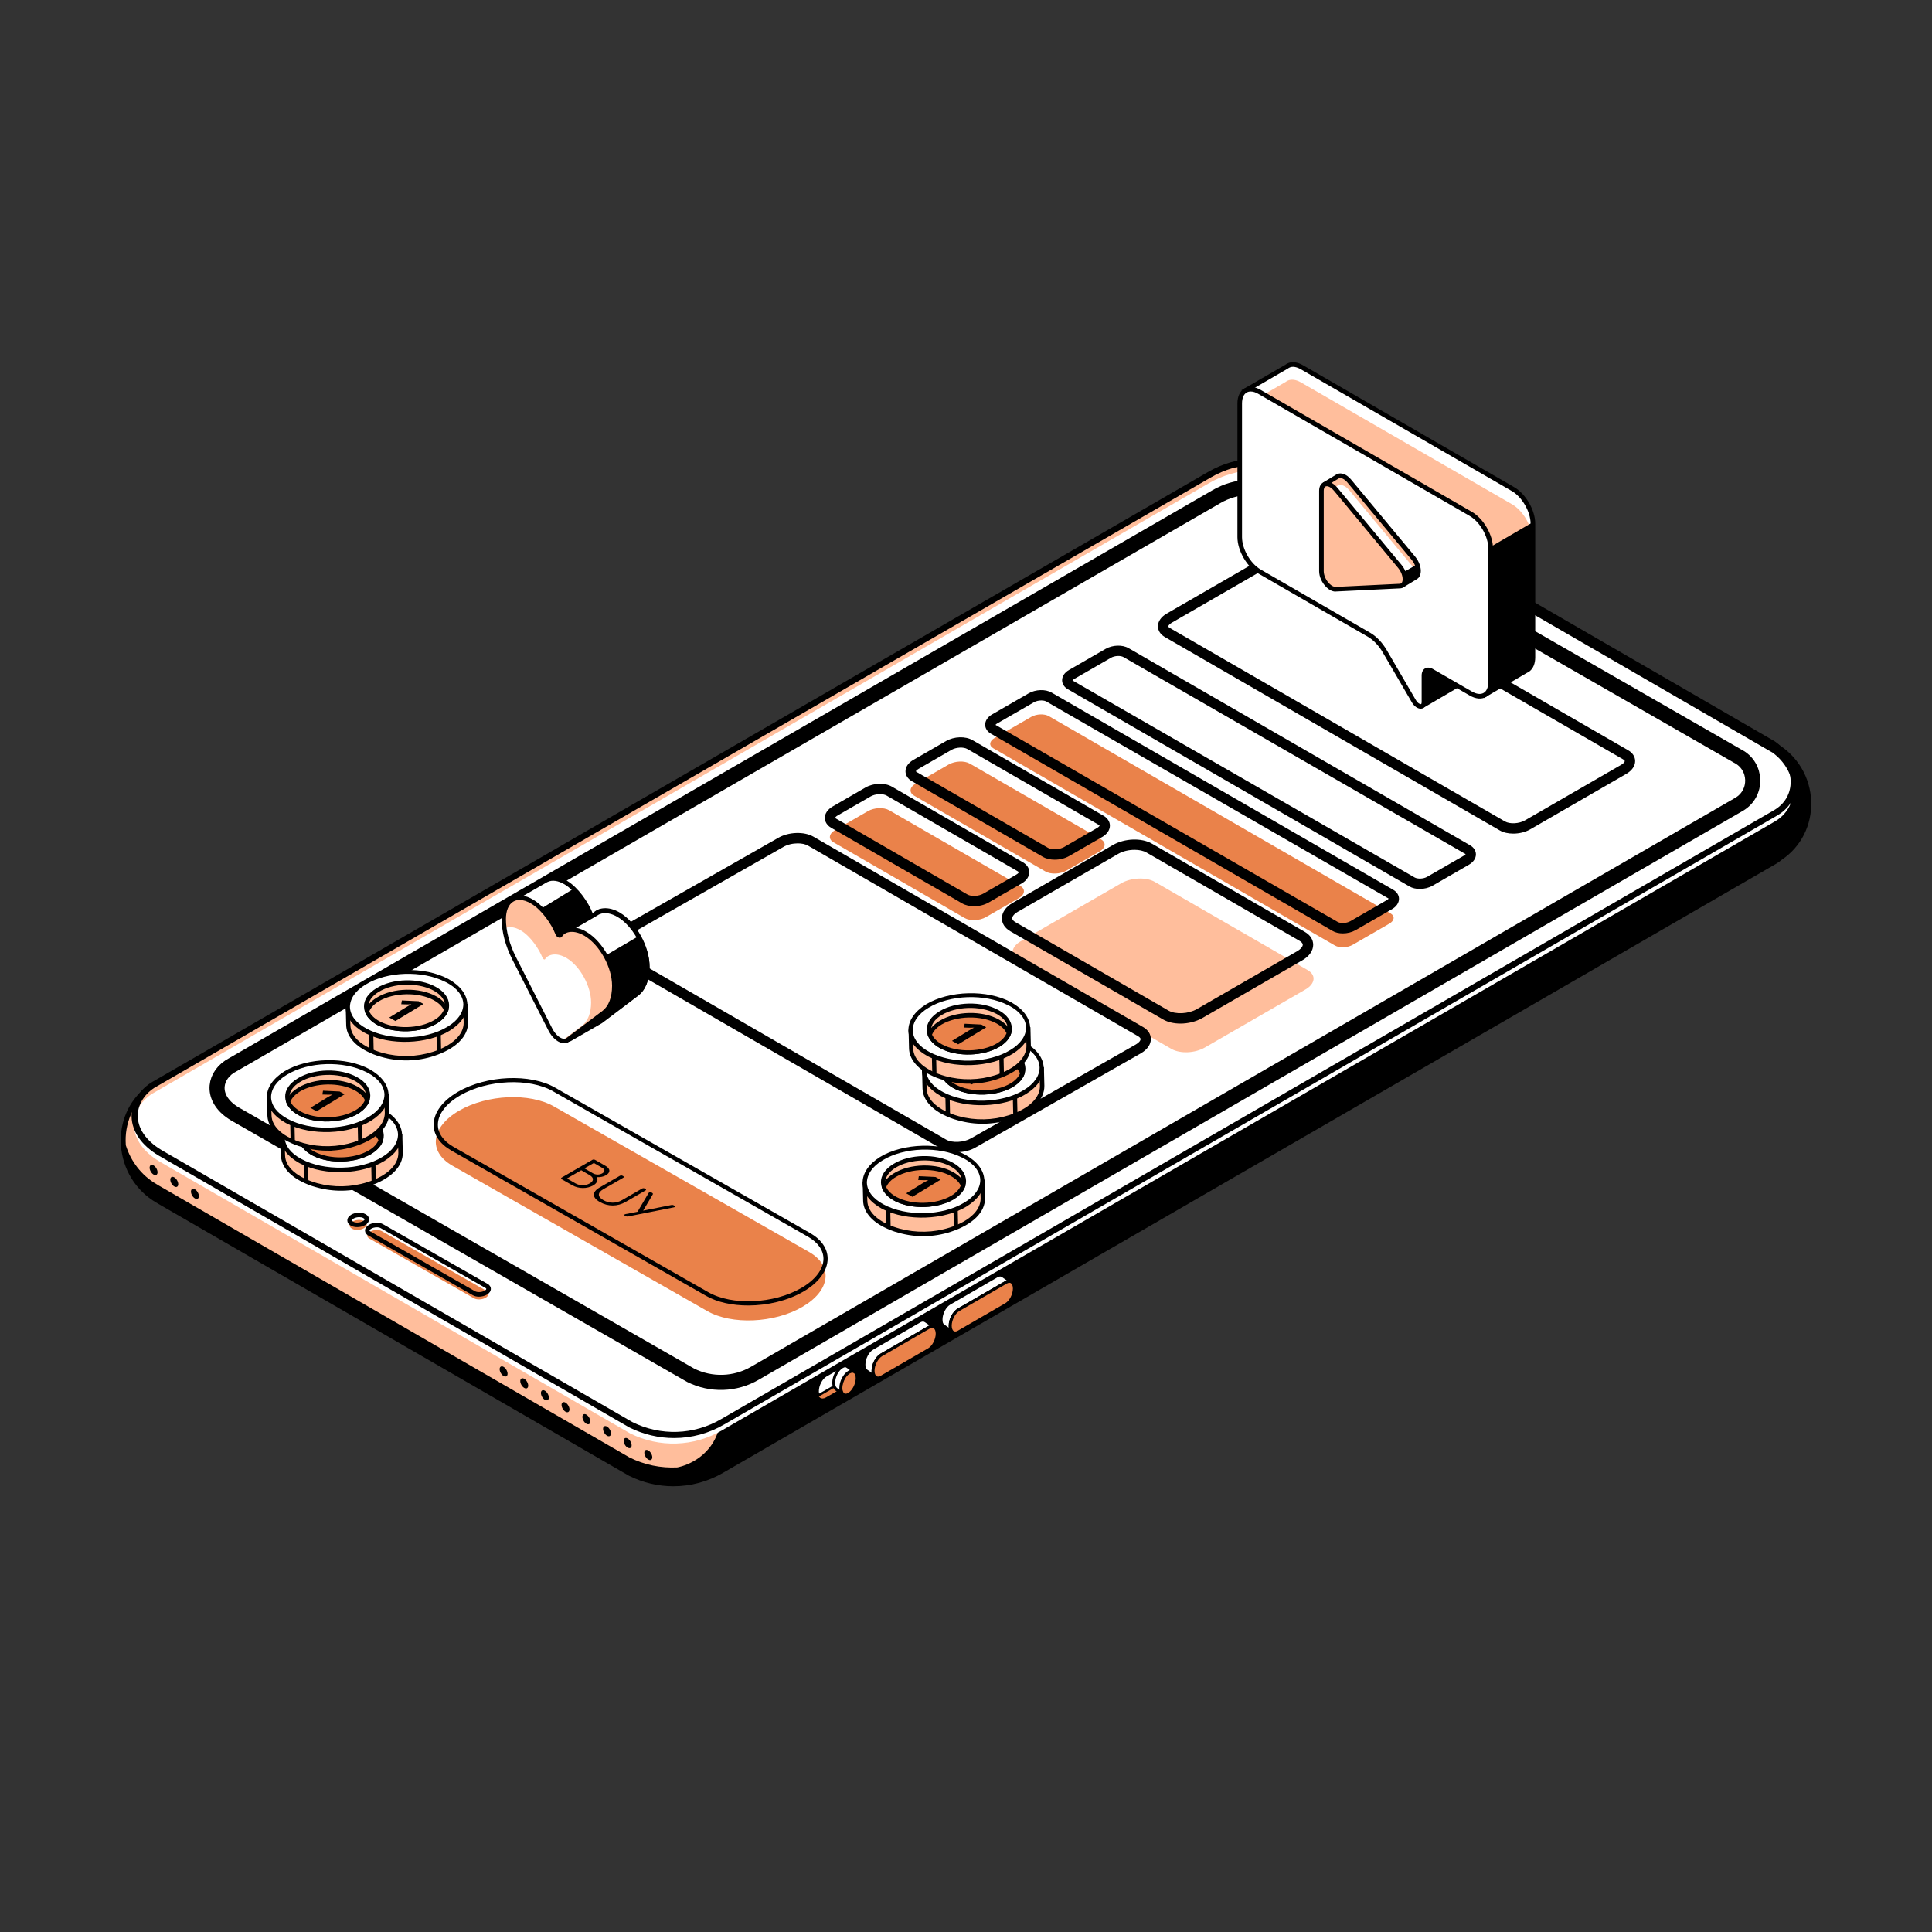 <svg width="128" height="128" viewBox="0 0 128 128" fill="none" xmlns="http://www.w3.org/2000/svg">
<rect x="0" y="0" width="128" height="128" fill="#333333" stroke="none"/>
<g clip-path="url(#clip0)">
<path d="M117.611 49.391L117.588 49.376C117.554 49.35 117.524 49.324 117.491 49.297L86.311 31.254C84.346 30.274 82.021 30.345 80.124 31.453L10.1 71.908C9.976 71.991 9.867 72.081 9.762 72.175C7.373 74.035 7.711 77.96 10.438 79.542L10.487 79.568C10.517 79.587 10.543 79.606 10.573 79.624L41.749 97.63C43.68 98.592 45.972 98.516 47.835 97.431L117.592 57.088C117.724 57.01 117.844 56.923 117.953 56.833C120.601 55.06 120.428 51.018 117.611 49.391Z" fill="#FFBE9C"/>
<path d="M117.693 49.248L117.63 49.361L117.69 49.248L117.652 49.218C117.63 49.199 117.611 49.184 117.573 49.158L86.386 31.111C84.365 30.101 81.994 30.176 80.045 31.314L10.01 71.773C9.893 71.852 9.777 71.942 9.664 72.043C8.526 72.926 7.91 74.358 8.011 75.871C8.12 77.468 8.999 78.892 10.363 79.681L10.434 79.722C10.453 79.733 10.472 79.748 10.494 79.76L41.678 97.776C42.61 98.238 43.613 98.471 44.616 98.468C45.758 98.468 46.896 98.167 47.918 97.57L117.675 57.227C117.802 57.152 117.923 57.066 118.043 56.964C119.316 56.112 120.049 54.669 119.996 53.103C119.944 51.495 119.083 50.052 117.693 49.248ZM47.317 89.162C47.317 89.162 48.248 93.111 47.516 95.011C46.791 96.897 44.894 97.217 44.864 97.22C43.786 97.273 42.693 97.055 41.697 96.555L10.521 78.546C10.491 78.527 10.464 78.509 10.434 78.49L10.386 78.464C9.349 77.862 8.665 76.92 8.338 75.883C8.338 75.871 8.334 75.86 8.334 75.849C8.237 74.444 8.808 73.118 9.871 72.295C9.984 72.194 10.085 72.115 10.183 72.051L80.202 31.592C80.597 31.363 81.014 31.19 81.434 31.051C82.227 30.841 84.552 30.45 86.9 32.193C87.122 32.355 87.314 32.501 87.494 32.633C87.475 32.685 87.445 32.742 87.389 32.791L47.317 89.162Z" fill="black"/>
<path d="M55.769 91.984L54.717 92.588C54.413 92.765 54.165 92.577 54.165 92.171C54.165 91.766 54.409 91.296 54.714 91.12L55.766 90.515C56.07 90.338 56.318 90.526 56.318 90.932C56.318 91.338 56.074 91.811 55.769 91.984Z" fill="#EA824A"/>
<path d="M54.717 91.127C54.413 91.304 54.169 91.773 54.169 92.179C54.169 92.277 54.195 92.356 54.221 92.427C54.267 92.416 54.304 92.404 54.353 92.374L55.405 91.769C55.709 91.593 55.953 91.123 55.953 90.718C55.953 90.62 55.938 90.537 55.912 90.47C55.867 90.481 55.818 90.496 55.769 90.522L54.717 91.127Z" fill="white"/>
<path d="M54.165 92.521L54.139 92.453C54.113 92.378 54.083 92.288 54.083 92.179C54.083 91.74 54.342 91.247 54.672 91.056L55.724 90.451C55.777 90.421 55.829 90.402 55.889 90.387L55.957 90.372L55.983 90.44C56.013 90.522 56.029 90.616 56.029 90.718C56.029 91.157 55.769 91.649 55.439 91.841L54.387 92.446C54.334 92.476 54.289 92.495 54.233 92.506L54.165 92.521ZM54.759 91.198C54.477 91.36 54.248 91.803 54.252 92.183C54.252 92.235 54.259 92.284 54.274 92.329C54.285 92.326 54.297 92.318 54.312 92.311L55.364 91.706C55.645 91.544 55.871 91.101 55.871 90.725C55.871 90.673 55.867 90.624 55.856 90.579C55.841 90.586 55.826 90.594 55.811 90.601L54.759 91.198Z" fill="black"/>
<path d="M56.243 92.367C55.938 92.543 55.69 92.356 55.69 91.95C55.69 91.544 55.935 91.075 56.239 90.898C56.543 90.721 56.791 90.909 56.791 91.315C56.791 91.721 56.547 92.19 56.243 92.367Z" fill="#EA824A"/>
<path d="M56.025 92.532C55.957 92.532 55.893 92.517 55.833 92.483C55.683 92.397 55.593 92.201 55.593 91.954C55.593 91.51 55.856 91.011 56.19 90.815C56.352 90.721 56.517 90.71 56.648 90.785C56.798 90.872 56.889 91.067 56.889 91.315C56.889 91.758 56.626 92.258 56.291 92.453C56.197 92.506 56.107 92.532 56.025 92.532ZM56.457 90.932C56.397 90.932 56.333 90.958 56.288 90.984C56.017 91.142 55.788 91.585 55.788 91.954C55.788 92.13 55.841 92.262 55.931 92.314C56.017 92.363 56.122 92.326 56.194 92.284C56.464 92.126 56.693 91.683 56.693 91.315C56.693 91.142 56.641 91.007 56.551 90.954C56.52 90.936 56.49 90.932 56.457 90.932Z" fill="black"/>
<path d="M55.705 91.957C55.705 91.552 55.95 91.082 56.254 90.906C56.382 90.83 56.502 90.827 56.596 90.872L56.216 90.594C56.205 90.582 56.186 90.571 56.171 90.564L56.137 90.541L56.111 90.522C56.013 90.466 55.919 90.485 55.781 90.564C55.476 90.74 55.232 91.21 55.232 91.615C55.232 91.811 55.292 91.957 55.386 92.032L55.367 92.017L55.39 92.036C55.394 92.04 55.42 92.059 55.424 92.062L55.852 92.371C55.762 92.292 55.705 92.149 55.705 91.957Z" fill="white"/>
<path d="M55.796 92.449L55.367 92.141C55.367 92.141 55.334 92.115 55.33 92.111L55.319 92.1C55.202 91.999 55.138 91.83 55.138 91.615C55.138 91.172 55.401 90.672 55.736 90.477C55.852 90.41 56.002 90.346 56.164 90.436L56.228 90.477C56.246 90.489 56.269 90.504 56.284 90.519L56.72 90.838L56.652 91.003L56.558 90.958C56.468 90.917 56.374 90.954 56.306 90.992C56.036 91.15 55.807 91.593 55.807 91.961C55.807 92.115 55.848 92.235 55.92 92.299L55.796 92.449ZM55.446 91.957L55.476 91.976L55.615 92.078C55.611 92.04 55.608 91.999 55.608 91.957C55.608 91.514 55.871 91.014 56.205 90.819C56.239 90.8 56.269 90.785 56.303 90.774L56.156 90.665C56.141 90.654 56.13 90.646 56.122 90.642L56.059 90.601C56.021 90.579 55.968 90.564 55.829 90.642C55.559 90.8 55.33 91.243 55.33 91.612C55.33 91.758 55.367 91.878 55.435 91.942L55.446 91.957Z" fill="black"/>
<path d="M57.843 90.819C57.843 90.413 58.087 89.944 58.391 89.767L61.539 87.945C61.686 87.859 61.817 87.863 61.915 87.93L61.393 87.57L61.344 87.536C61.231 87.449 61.096 87.431 60.935 87.528L57.786 89.35C57.482 89.527 57.238 89.996 57.238 90.402C57.238 90.597 57.268 90.721 57.366 90.796L57.392 90.819L57.396 90.823C57.4 90.827 57.407 90.83 57.411 90.834L58.004 91.247C57.903 91.168 57.843 91.022 57.843 90.819Z" fill="white"/>
<path d="M57.948 91.326L57.302 90.872C57.159 90.755 57.14 90.579 57.14 90.402C57.14 89.959 57.403 89.459 57.738 89.264L60.886 87.442C61.122 87.307 61.299 87.374 61.404 87.457L61.971 87.848L61.862 88.009C61.772 87.949 61.663 87.987 61.588 88.028L58.44 89.85C58.17 90.008 57.941 90.451 57.941 90.819C57.941 90.981 57.986 91.108 58.065 91.168L57.948 91.326ZM61.145 87.558C61.1 87.558 61.047 87.573 60.983 87.607L57.835 89.429C57.565 89.587 57.336 90.03 57.336 90.398C57.336 90.575 57.362 90.665 57.426 90.718L57.452 90.74L57.753 90.951C57.745 90.909 57.745 90.864 57.745 90.819C57.745 90.376 58.008 89.876 58.343 89.681L61.491 87.859C61.521 87.84 61.551 87.825 61.584 87.814L61.291 87.611C61.254 87.588 61.209 87.558 61.145 87.558Z" fill="black"/>
<path d="M61.539 89.414L58.391 91.236C58.087 91.413 57.839 91.225 57.839 90.819C57.839 90.413 58.083 89.944 58.388 89.767L61.536 87.945C61.84 87.769 62.088 87.957 62.088 88.362C62.092 88.764 61.844 89.238 61.539 89.414Z" fill="#EA824A"/>
<path d="M58.173 91.398C58.106 91.398 58.042 91.383 57.982 91.349C57.832 91.262 57.742 91.067 57.742 90.819C57.742 90.376 58.004 89.876 58.339 89.681L61.487 87.859C61.652 87.765 61.814 87.754 61.945 87.829C62.095 87.915 62.185 88.111 62.185 88.359C62.185 88.802 61.923 89.302 61.588 89.497L58.44 91.319C58.35 91.371 58.26 91.398 58.173 91.398ZM61.757 87.975C61.697 87.975 61.633 88.002 61.588 88.028L58.44 89.85C58.17 90.008 57.941 90.451 57.941 90.819C57.941 90.992 57.993 91.127 58.083 91.18C58.173 91.229 58.275 91.191 58.346 91.15L61.494 89.328C61.765 89.17 61.994 88.727 61.994 88.359C61.994 88.182 61.941 88.05 61.851 87.998C61.821 87.983 61.787 87.975 61.757 87.975Z" fill="black"/>
<path d="M62.952 87.833C62.952 87.427 63.196 86.957 63.5 86.781L66.648 84.959C66.795 84.872 66.926 84.876 67.024 84.944L66.502 84.583L66.453 84.549C66.34 84.463 66.205 84.444 66.044 84.542L62.895 86.364C62.591 86.54 62.347 87.01 62.347 87.416C62.347 87.611 62.377 87.735 62.475 87.81L62.501 87.833L62.505 87.836C62.509 87.84 62.516 87.844 62.52 87.848L63.113 88.261C63.016 88.182 62.952 88.035 62.952 87.833Z" fill="white"/>
<path d="M63.061 88.336L62.415 87.881C62.272 87.765 62.253 87.588 62.253 87.412C62.253 86.969 62.516 86.469 62.85 86.274L65.999 84.452C66.235 84.316 66.412 84.384 66.517 84.467L67.084 84.857L66.975 85.019C66.885 84.959 66.776 84.996 66.701 85.038L63.553 86.86C63.282 87.017 63.053 87.461 63.053 87.829C63.053 87.99 63.098 88.118 63.177 88.178L63.061 88.336ZM66.254 84.572C66.209 84.572 66.156 84.587 66.092 84.621L62.944 86.443C62.674 86.6 62.445 87.044 62.445 87.412C62.445 87.588 62.471 87.679 62.535 87.731L62.561 87.754L62.862 87.964C62.854 87.923 62.854 87.878 62.854 87.833C62.854 87.389 63.117 86.89 63.452 86.694L66.6 84.872C66.63 84.854 66.66 84.839 66.694 84.827L66.4 84.624C66.367 84.602 66.318 84.572 66.254 84.572Z" fill="black"/>
<path d="M66.652 86.428L63.504 88.25C63.2 88.426 62.952 88.238 62.952 87.833C62.952 87.427 63.196 86.957 63.5 86.781L66.648 84.959C66.953 84.782 67.201 84.97 67.201 85.376C67.201 85.778 66.957 86.251 66.652 86.428Z" fill="#EA824A"/>
<path d="M63.286 88.411C63.219 88.411 63.155 88.396 63.095 88.362C62.944 88.276 62.854 88.081 62.854 87.833C62.854 87.389 63.117 86.89 63.452 86.694L66.6 84.872C66.765 84.778 66.926 84.767 67.058 84.842C67.208 84.929 67.298 85.124 67.298 85.372C67.298 85.815 67.035 86.315 66.701 86.51L63.553 88.332C63.463 88.385 63.373 88.411 63.286 88.411ZM66.87 84.989C66.81 84.989 66.746 85.015 66.701 85.041L63.553 86.863C63.282 87.021 63.053 87.464 63.053 87.833C63.053 88.009 63.106 88.141 63.196 88.193C63.286 88.242 63.388 88.204 63.459 88.163L66.607 86.341C66.878 86.183 67.107 85.74 67.107 85.372C67.107 85.195 67.054 85.064 66.964 85.011C66.934 84.996 66.9 84.989 66.87 84.989Z" fill="black"/>
<path d="M10.051 72.479L80.075 32.024C81.972 30.92 84.297 30.845 86.262 31.825L117.442 49.868C119.053 51.04 119.365 53.384 117.588 54.425L47.831 94.767C45.968 95.857 43.677 95.932 41.746 94.966L10.573 76.957C8.338 75.627 8.462 73.542 10.051 72.479Z" fill="white"/>
<path d="M47.982 94.373L117.742 54.031C118.539 53.565 118.997 52.825 119.042 51.938C119.072 51.356 118.914 50.77 118.614 50.244C118.37 49.819 118.024 49.432 117.603 49.128L86.408 31.078C84.368 30.056 81.983 30.135 80.022 31.277L9.999 71.732C9.157 72.295 8.695 73.114 8.718 73.986C8.744 74.974 9.383 75.89 10.517 76.563L41.701 94.576C42.625 95.034 43.647 95.278 44.665 95.275C45.825 95.275 46.975 94.963 47.982 94.373ZM118.633 51.919C118.595 52.663 118.204 53.287 117.536 53.677L47.779 94.02C45.968 95.079 43.767 95.15 41.892 94.215L10.724 76.21C10.13 75.856 9.687 75.432 9.42 74.974C9.236 74.654 9.138 74.32 9.127 73.974C9.108 73.246 9.503 72.554 10.213 72.077L80.225 31.63C82.069 30.555 84.308 30.484 86.213 31.434L117.378 49.47C118.197 50.063 118.681 51.003 118.633 51.919Z" fill="black"/>
<path d="M115.12 50.093L84.928 32.764C83.553 32.077 81.923 32.129 80.593 32.903L15.205 70.668C14.093 71.416 14.003 72.877 15.57 73.805L45.758 91.116C47.11 91.792 48.714 91.739 50.022 90.977L115.222 53.287C116.469 52.558 116.409 50.74 115.12 50.093Z" fill="white" stroke="black" stroke-miterlimit="10"/>
<path d="M23.334 81.409L23.297 81.386C23.098 81.273 23.12 81.071 23.349 80.935C23.579 80.8 23.928 80.785 24.127 80.898L24.165 80.92C24.364 81.033 24.341 81.236 24.112 81.371C23.883 81.506 23.534 81.522 23.334 81.409Z" fill="#EA824A"/>
<path d="M31.4 86.014L24.465 82.055C24.266 81.942 24.289 81.739 24.518 81.604C24.747 81.469 25.096 81.454 25.296 81.567L32.23 85.526C32.429 85.639 32.407 85.842 32.178 85.977C31.948 86.112 31.599 86.127 31.4 86.014Z" fill="#EA824A"/>
<path d="M23.669 81.3C23.857 81.3 24.041 81.251 24.187 81.168C24.356 81.071 24.454 80.928 24.45 80.781C24.45 80.721 24.435 80.665 24.405 80.616C24.371 80.556 24.315 80.5 24.24 80.458L24.202 80.436C23.958 80.297 23.549 80.312 23.274 80.473C23.105 80.571 23.008 80.714 23.012 80.86C23.012 80.992 23.087 81.108 23.222 81.187L23.259 81.21C23.368 81.266 23.515 81.3 23.669 81.3ZM23.41 80.943L23.372 80.92C23.346 80.905 23.327 80.887 23.32 80.872C23.316 80.864 23.316 80.86 23.316 80.853C23.316 80.826 23.35 80.774 23.432 80.729C23.53 80.672 23.669 80.639 23.8 80.639C23.905 80.639 23.996 80.657 24.06 80.695L24.097 80.718C24.135 80.74 24.157 80.763 24.157 80.781C24.157 80.811 24.12 80.86 24.041 80.905C23.853 81.014 23.56 81.029 23.41 80.943Z" fill="black"/>
<path d="M32.257 85.774C32.426 85.676 32.52 85.534 32.52 85.387C32.52 85.327 32.505 85.271 32.474 85.222C32.437 85.162 32.384 85.105 32.309 85.064L25.374 81.105C25.13 80.966 24.721 80.981 24.447 81.142C24.277 81.24 24.18 81.382 24.184 81.529C24.184 81.66 24.259 81.777 24.394 81.852L31.329 85.812C31.438 85.876 31.58 85.909 31.738 85.909C31.922 85.906 32.106 85.86 32.257 85.774ZM31.475 85.549L24.541 81.589C24.514 81.574 24.495 81.559 24.488 81.544C24.484 81.537 24.484 81.533 24.484 81.529C24.484 81.499 24.518 81.45 24.597 81.405C24.698 81.345 24.83 81.311 24.965 81.311C25.07 81.311 25.16 81.33 25.224 81.368L32.159 85.327C32.193 85.346 32.219 85.372 32.219 85.391C32.219 85.421 32.185 85.47 32.102 85.515C31.922 85.62 31.629 85.635 31.475 85.549Z" fill="black"/>
<path d="M42.952 96.698C43.094 96.781 43.215 96.713 43.215 96.548C43.215 96.383 43.098 96.18 42.952 96.094C42.809 96.011 42.689 96.079 42.689 96.244C42.689 96.413 42.805 96.616 42.952 96.698Z" fill="black"/>
<path d="M41.584 95.909C41.727 95.992 41.847 95.924 41.847 95.759C41.847 95.594 41.731 95.391 41.584 95.305C41.441 95.222 41.321 95.29 41.321 95.455C41.321 95.624 41.438 95.827 41.584 95.909Z" fill="black"/>
<path d="M40.217 95.12C40.36 95.203 40.48 95.135 40.48 94.97C40.48 94.805 40.363 94.602 40.217 94.516C40.074 94.433 39.954 94.501 39.954 94.666C39.954 94.831 40.07 95.034 40.217 95.12Z" fill="black"/>
<path d="M38.849 93.723C38.707 93.64 38.586 93.708 38.586 93.873C38.586 94.039 38.703 94.241 38.849 94.328C38.992 94.41 39.112 94.343 39.112 94.178C39.109 94.012 38.992 93.809 38.849 93.723Z" fill="black"/>
<path d="M37.467 93.531C37.61 93.614 37.73 93.546 37.73 93.381C37.73 93.216 37.614 93.013 37.467 92.927C37.324 92.844 37.204 92.912 37.204 93.077C37.204 93.246 37.324 93.449 37.467 93.531Z" fill="black"/>
<path d="M36.099 92.743C36.242 92.825 36.362 92.757 36.362 92.592C36.362 92.427 36.246 92.224 36.099 92.138C35.957 92.055 35.837 92.123 35.837 92.288C35.837 92.457 35.957 92.66 36.099 92.743Z" fill="black"/>
<path d="M34.732 91.954C34.875 92.036 34.995 91.969 34.995 91.803C34.995 91.638 34.879 91.435 34.732 91.349C34.589 91.266 34.469 91.334 34.469 91.499C34.469 91.668 34.586 91.871 34.732 91.954Z" fill="black"/>
<path d="M33.365 91.165C33.507 91.247 33.628 91.18 33.628 91.014C33.628 90.849 33.511 90.646 33.365 90.56C33.222 90.477 33.102 90.545 33.102 90.71C33.102 90.876 33.218 91.078 33.365 91.165Z" fill="black"/>
<path d="M12.914 79.399C13.056 79.482 13.177 79.414 13.177 79.249C13.177 79.083 13.06 78.881 12.914 78.794C12.771 78.712 12.651 78.779 12.651 78.944C12.651 79.11 12.767 79.313 12.914 79.399Z" fill="black"/>
<path d="M11.546 78.606C11.689 78.689 11.809 78.621 11.809 78.456C11.809 78.291 11.693 78.088 11.546 78.002C11.403 77.919 11.283 77.987 11.283 78.152C11.283 78.321 11.4 78.524 11.546 78.606Z" fill="black"/>
<path d="M10.175 77.817C10.318 77.9 10.438 77.832 10.438 77.667C10.438 77.502 10.322 77.299 10.175 77.213C10.032 77.13 9.912 77.198 9.912 77.363C9.912 77.528 10.032 77.735 10.175 77.817Z" fill="black"/>
<path d="M99.538 54.722L77.347 41.912C76.923 41.667 76.975 41.239 77.468 40.954L83.858 37.265C84.35 36.983 85.09 36.949 85.514 37.197L107.705 50.011C108.129 50.255 108.077 50.683 107.584 50.969L101.194 54.658C100.702 54.936 99.962 54.966 99.538 54.722Z" fill="white"/>
<path d="M100.259 55.229C99.928 55.229 99.609 55.161 99.365 55.019L77.174 42.205C76.882 42.036 76.716 41.776 76.716 41.491C76.716 41.172 76.927 40.864 77.295 40.653L83.685 36.964C84.278 36.622 85.157 36.592 85.683 36.897L107.874 49.71C108.167 49.879 108.332 50.139 108.332 50.424C108.332 50.747 108.122 51.051 107.753 51.266L101.367 54.955C101.048 55.135 100.646 55.229 100.259 55.229ZM99.71 54.425C100.03 54.609 100.642 54.575 101.025 54.357L107.412 50.668C107.584 50.571 107.644 50.469 107.644 50.424C107.644 50.398 107.611 50.353 107.532 50.308L85.341 37.498C85.026 37.313 84.41 37.344 84.027 37.565L77.637 41.254C77.464 41.352 77.404 41.453 77.404 41.498C77.404 41.525 77.438 41.57 77.52 41.615L99.71 54.425Z" fill="black"/>
<path d="M77.61 69.493L67.475 63.64C66.904 63.309 66.975 62.735 67.636 62.355L74.282 58.52C74.939 58.14 75.939 58.099 76.506 58.426L86.641 64.275C87.212 64.605 87.141 65.18 86.48 65.56L79.834 69.395C79.177 69.782 78.181 69.823 77.61 69.493Z" fill="#FFBE9C"/>
<path d="M78.207 67.814C77.783 67.814 77.377 67.723 77.069 67.547L66.934 61.698C66.577 61.491 66.378 61.187 66.378 60.841C66.378 60.454 66.637 60.079 67.095 59.816L73.741 55.98C74.507 55.541 75.634 55.499 76.31 55.89L86.446 61.739C86.806 61.946 87.002 62.25 87.002 62.596C87.002 62.983 86.743 63.358 86.284 63.621L79.639 67.457C79.222 67.69 78.703 67.814 78.207 67.814ZM75.168 56.303C74.789 56.303 74.387 56.393 74.079 56.574L67.433 60.409C67.159 60.567 67.062 60.736 67.062 60.837C67.062 60.958 67.197 61.052 67.276 61.097L77.411 66.95C77.877 67.22 78.741 67.175 79.293 66.856L85.939 63.02C86.213 62.862 86.311 62.693 86.311 62.592C86.311 62.472 86.175 62.378 86.097 62.333L75.961 56.484C75.754 56.363 75.473 56.303 75.168 56.303Z" fill="black"/>
<path d="M62.512 75.796L40.66 63.181C40.153 62.889 40.217 62.374 40.803 62.036L51.727 55.811C52.313 55.473 53.203 55.435 53.711 55.728L75.559 68.343C76.066 68.636 76.002 69.151 75.416 69.489L64.492 75.714C63.91 76.055 63.02 76.089 62.512 75.796Z" fill="white"/>
<path d="M63.376 76.337C62.993 76.337 62.625 76.258 62.34 76.093L40.487 63.478C40.157 63.287 39.973 63.005 39.973 62.682C39.973 62.321 40.213 61.979 40.63 61.735L51.558 55.511C52.249 55.112 53.271 55.078 53.883 55.428L75.732 68.043C76.062 68.234 76.247 68.516 76.247 68.839C76.247 69.2 76.006 69.541 75.589 69.782L64.661 76.007C64.293 76.228 63.824 76.337 63.376 76.337ZM52.854 55.875C52.523 55.875 52.17 55.954 51.9 56.112L40.972 62.336C40.743 62.468 40.66 62.607 40.66 62.686C40.66 62.776 40.78 62.855 40.833 62.889L62.685 75.503C63.083 75.732 63.85 75.695 64.327 75.421L75.255 69.196C75.484 69.064 75.567 68.925 75.567 68.847C75.567 68.756 75.446 68.677 75.394 68.647L53.545 56.033C53.361 55.924 53.113 55.875 52.854 55.875Z" fill="black"/>
<path d="M93.553 58.433L70.916 45.364C70.615 45.191 70.653 44.887 71.002 44.684L73.425 43.286C73.775 43.084 74.301 43.065 74.601 43.238L97.239 56.307C97.539 56.48 97.501 56.784 97.152 56.987L94.729 58.384C94.383 58.587 93.854 58.61 93.553 58.433Z" fill="white"/>
<path d="M94.068 58.895C93.816 58.895 93.572 58.843 93.38 58.73L70.743 45.661C70.506 45.522 70.367 45.308 70.367 45.067C70.367 44.804 70.533 44.556 70.826 44.387L73.249 42.99C73.707 42.727 74.357 42.704 74.77 42.941L97.408 56.01C97.644 56.149 97.783 56.363 97.783 56.604C97.783 56.87 97.614 57.118 97.325 57.287L94.902 58.685C94.658 58.824 94.357 58.895 94.068 58.895ZM93.726 58.136C93.903 58.238 94.297 58.242 94.56 58.088L96.983 56.69C97.081 56.634 97.103 56.589 97.103 56.589L74.432 43.534C74.255 43.429 73.861 43.429 73.598 43.583L71.175 44.981C71.077 45.037 71.059 45.082 71.055 45.082L93.726 58.136Z" fill="black"/>
<path d="M88.444 62.644L65.807 49.575C65.506 49.402 65.544 49.098 65.893 48.895L68.316 47.498C68.666 47.295 69.192 47.276 69.492 47.449L92.13 60.518C92.43 60.691 92.393 60.995 92.043 61.198L89.62 62.596C89.275 62.795 88.745 62.817 88.444 62.644Z" fill="#EA824A"/>
<path d="M88.967 61.84C88.715 61.84 88.471 61.788 88.283 61.675L65.645 48.606C65.409 48.467 65.27 48.253 65.27 48.012C65.27 47.749 65.439 47.498 65.728 47.332L68.151 45.935C68.609 45.672 69.263 45.649 69.672 45.886L92.31 58.955C92.547 59.094 92.686 59.309 92.686 59.549C92.686 59.816 92.517 60.064 92.227 60.233L89.804 61.63C89.556 61.769 89.256 61.84 88.967 61.84ZM68.989 46.408C68.823 46.408 68.639 46.446 68.497 46.529L66.074 47.926C65.976 47.982 65.954 48.027 65.954 48.027L88.625 61.082C88.801 61.183 89.196 61.183 89.459 61.033L91.882 59.635C91.979 59.579 92.002 59.534 92.002 59.534L69.331 46.483C69.252 46.434 69.124 46.408 68.989 46.408Z" fill="black"/>
<path d="M69.256 57.734L60.57 52.719C60.21 52.513 60.255 52.148 60.672 51.908L62.847 50.653C63.264 50.413 63.895 50.386 64.255 50.593L72.941 55.608C73.302 55.815 73.256 56.179 72.839 56.42L70.664 57.674C70.247 57.919 69.616 57.945 69.256 57.734Z" fill="#EA824A"/>
<path d="M69.879 56.957C69.59 56.957 69.312 56.897 69.094 56.769L60.409 51.754C60.146 51.6 59.992 51.363 59.992 51.104C59.992 50.811 60.179 50.537 60.506 50.349L62.681 49.094C63.211 48.79 63.962 48.764 64.432 49.038L73.117 54.049C73.38 54.203 73.534 54.44 73.534 54.699C73.534 54.992 73.347 55.266 73.02 55.454L70.845 56.709C70.559 56.874 70.213 56.957 69.879 56.957ZM60.679 51.104C60.679 51.104 60.702 51.13 60.751 51.16L69.436 56.175C69.691 56.322 70.191 56.296 70.503 56.115L72.678 54.861C72.813 54.782 72.851 54.714 72.851 54.695C72.851 54.695 72.828 54.669 72.779 54.639L64.094 49.628C63.839 49.477 63.343 49.504 63.031 49.684L60.856 50.939C60.717 51.021 60.679 51.089 60.679 51.104Z" fill="black"/>
<path d="M63.91 60.822L55.225 55.807C54.864 55.601 54.909 55.236 55.326 54.996L57.501 53.741C57.918 53.501 58.549 53.474 58.91 53.681L67.595 58.696C67.956 58.903 67.911 59.267 67.494 59.508L65.319 60.762C64.902 61.003 64.27 61.029 63.91 60.822Z" fill="#EA824A"/>
<path d="M64.533 60.041C64.244 60.041 63.966 59.981 63.745 59.853L55.063 54.842C54.8 54.688 54.65 54.451 54.646 54.192C54.646 53.899 54.834 53.625 55.164 53.433L57.34 52.175C57.865 51.874 58.62 51.844 59.09 52.118L67.775 57.133C68.038 57.288 68.192 57.524 68.192 57.783C68.192 58.076 68.004 58.351 67.678 58.538L65.503 59.793C65.213 59.959 64.868 60.041 64.533 60.041ZM64.09 59.26C64.346 59.41 64.845 59.384 65.153 59.203L67.328 57.949C67.464 57.87 67.501 57.802 67.501 57.783C67.501 57.783 67.482 57.757 67.43 57.727L58.745 52.712C58.489 52.562 57.989 52.588 57.678 52.768L55.502 54.023C55.367 54.098 55.334 54.169 55.33 54.184C55.33 54.184 55.349 54.207 55.401 54.241L64.09 59.26Z" fill="black"/>
<path d="M46.855 86.86L29.969 77.228C28.349 76.3 28.549 74.669 30.412 73.587C32.275 72.505 35.1 72.382 36.715 73.313L53.602 82.945C55.221 83.873 55.022 85.503 53.158 86.585C51.295 87.667 48.47 87.787 46.855 86.86Z" fill="#EA824A"/>
<path d="M49.59 86.492C48.538 86.495 47.531 86.285 46.78 85.853L29.894 76.221C29.142 75.789 28.729 75.188 28.729 74.519C28.729 73.726 29.315 72.93 30.337 72.337C32.238 71.236 35.127 71.112 36.783 72.062L53.669 81.691C54.421 82.123 54.834 82.724 54.834 83.388C54.834 84.181 54.248 84.978 53.226 85.571C52.189 86.176 50.855 86.488 49.59 86.492ZM46.922 85.609C48.5 86.514 51.265 86.39 53.087 85.334C54.022 84.793 54.56 84.084 54.556 83.392C54.556 82.832 54.191 82.314 53.53 81.935L36.644 72.303C35.066 71.397 32.302 71.521 30.48 72.577C29.544 73.122 29.007 73.828 29.011 74.519C29.011 75.079 29.375 75.597 30.036 75.977L46.922 85.609Z" fill="black"/>
<path d="M37.219 78.129C37.155 78.092 37.155 78.05 37.219 78.013L39.233 76.848C39.297 76.811 39.364 76.811 39.432 76.848L40.123 77.246C40.45 77.434 40.457 77.682 40.142 77.866C39.976 77.96 39.758 78.001 39.548 77.99C39.638 78.178 39.559 78.388 39.304 78.535C38.891 78.772 38.335 78.768 37.91 78.524L37.219 78.129ZM38.128 78.403C38.41 78.565 38.789 78.565 39.071 78.403C39.353 78.242 39.353 78.024 39.071 77.859L38.508 77.532L37.565 78.076L38.128 78.403ZM39.285 77.735C39.473 77.844 39.721 77.844 39.905 77.735C40.089 77.626 40.089 77.483 39.905 77.378L39.342 77.051L38.722 77.408L39.285 77.735Z" fill="black"/>
<path d="M39.743 78.663L41.058 77.904C41.122 77.866 41.19 77.866 41.257 77.904L41.284 77.919C41.348 77.956 41.348 77.994 41.284 78.031L39.969 78.79C39.578 79.016 39.578 79.282 39.973 79.512C40.363 79.737 40.825 79.737 41.216 79.508L42.531 78.749C42.595 78.712 42.662 78.712 42.73 78.749L42.756 78.764C42.82 78.802 42.82 78.839 42.756 78.877L41.441 79.636C40.908 79.944 40.281 79.944 39.747 79.639C39.21 79.335 39.21 78.971 39.743 78.663Z" fill="black"/>
<path d="M41.4 80.545C41.325 80.503 41.351 80.458 41.449 80.436L42.238 80.282L42.974 79.034C43.012 78.978 43.091 78.963 43.166 79.008L43.2 79.027C43.256 79.061 43.271 79.094 43.245 79.136L42.61 80.207L44.466 79.838C44.537 79.823 44.597 79.831 44.65 79.865L44.684 79.883C44.762 79.928 44.74 79.974 44.638 79.992L41.622 80.59C41.55 80.605 41.49 80.597 41.438 80.563L41.4 80.545Z" fill="black"/>
<path d="M41.013 60.601C40.258 60.146 39.589 60.285 39.342 60.672C39.296 60.744 39.184 60.684 39.139 60.559C38.887 59.91 38.233 58.922 37.489 58.471C37.001 58.178 36.558 58.133 36.22 58.294V58.291L36.178 58.313C36.16 58.321 36.006 58.411 35.987 58.422L33.909 59.617C33.909 59.617 35.544 65.113 35.592 65.353C35.638 65.593 37.606 68.888 37.606 68.888L39.751 67.656C39.777 67.644 39.8 67.633 39.822 67.615L42.223 65.796C42.662 65.458 42.907 64.827 42.907 64.023C42.903 62.768 42.057 61.232 41.013 60.601Z" fill="white"/>
<path d="M35.919 58.302C35.931 58.294 36.096 58.2 36.115 58.189L36.257 58.106C36.633 57.975 37.095 58.069 37.557 58.347C38.305 58.798 38.981 59.774 39.266 60.507C39.27 60.514 39.27 60.518 39.274 60.522C39.582 60.139 40.288 59.996 41.081 60.473C42.159 61.123 43.038 62.72 43.038 64.031C43.038 64.887 42.775 65.56 42.298 65.924L39.898 67.742C39.867 67.765 39.837 67.784 39.8 67.799L37.553 69.091L37.482 68.974C37.016 68.197 35.499 65.638 35.45 65.391C35.416 65.218 34.428 61.874 33.77 59.669L33.737 59.556L35.919 58.302ZM35.728 65.334C35.784 65.529 36.907 67.457 37.651 68.704L39.68 67.539C39.71 67.524 39.725 67.517 39.736 67.509L42.136 65.691C42.538 65.383 42.764 64.793 42.764 64.034C42.764 62.817 41.949 61.337 40.946 60.732C40.254 60.315 39.665 60.435 39.462 60.759C39.443 60.785 39.42 60.804 39.398 60.822L40.243 62.058L38.823 63.591L36.389 64.094C36.389 64.094 35.453 62.37 35.453 62.021C35.453 61.672 35.844 60.206 35.844 60.206L37.877 58.959C37.73 58.82 37.576 58.696 37.418 58.602C36.99 58.343 36.588 58.283 36.28 58.433L36.246 58.448C36.227 58.46 36.081 58.542 36.062 58.553L34.078 59.692C34.353 60.62 35.686 65.101 35.728 65.334Z" fill="black"/>
<path d="M41.002 60.635C40.495 60.33 40.033 60.297 39.702 60.42L39.699 60.417L39.668 60.435C39.605 60.462 39.544 60.496 39.492 60.537L37.542 61.672L36.532 64.981L37.542 68.745C37.568 68.839 37.67 68.884 37.752 68.839L39.736 67.701C39.762 67.69 39.785 67.678 39.807 67.659L42.208 65.841C42.647 65.503 42.892 64.872 42.892 64.068C42.892 62.798 42.046 61.262 41.002 60.635Z" fill="white"/>
<path d="M37.426 61.57L39.424 60.409C39.469 60.372 39.537 60.334 39.616 60.3L39.721 60.24L39.74 60.259C40.134 60.143 40.611 60.233 41.073 60.511C42.151 61.161 43.031 62.757 43.031 64.068C43.031 64.925 42.767 65.597 42.291 65.962L39.89 67.78C39.86 67.802 39.83 67.821 39.792 67.836L37.824 68.971C37.79 68.989 37.752 69.001 37.715 69.004L37.689 69.023L37.685 69.008C37.647 69.008 37.614 69.001 37.576 68.986C37.493 68.952 37.433 68.88 37.411 68.79L36.389 64.981L37.426 61.57ZM40.931 60.762C40.51 60.507 40.078 60.432 39.751 60.559L39.728 60.567C39.665 60.597 39.62 60.623 39.578 60.654L37.658 61.769L36.678 64.981L37.437 67.81L38.538 66.859L40.063 63.339L42.17 62.103C41.843 61.54 41.411 61.052 40.931 60.762Z" fill="black"/>
<path d="M40.003 67.081C40.442 66.743 40.686 66.112 40.686 65.308C40.686 64.042 39.841 62.505 38.797 61.878C38.042 61.424 37.373 61.563 37.125 61.95C37.08 62.021 36.967 61.961 36.922 61.837C36.67 61.187 36.017 60.199 35.273 59.748C34.225 59.117 33.376 59.628 33.376 60.894C33.376 61.702 33.62 62.626 34.063 63.497L36.46 68.208C36.764 68.805 37.298 69.128 37.602 68.899L40.003 67.081Z" fill="#FFBE9C"/>
<path d="M38.575 67.938C38.951 67.648 39.161 67.107 39.161 66.416C39.161 65.334 38.436 64.016 37.546 63.478C36.9 63.088 36.325 63.208 36.115 63.542C36.077 63.602 35.979 63.55 35.938 63.445C35.72 62.889 35.16 62.04 34.526 61.657C33.628 61.116 32.899 61.555 32.899 62.637C32.899 63.328 33.109 64.121 33.489 64.865L35.544 68.899C35.803 69.41 36.261 69.688 36.52 69.489L38.575 67.938Z" fill="white"/>
<path d="M37.373 69.117C37.324 69.117 37.272 69.11 37.219 69.098C36.892 69.019 36.554 68.704 36.336 68.276L33.94 63.565C33.485 62.675 33.237 61.724 33.237 60.894C33.237 60.229 33.459 59.726 33.864 59.481C34.266 59.237 34.796 59.286 35.348 59.62C36.092 60.071 36.772 61.048 37.057 61.781C37.061 61.788 37.061 61.792 37.065 61.795C37.373 61.412 38.079 61.27 38.872 61.747C39.95 62.397 40.829 63.993 40.829 65.304C40.829 66.161 40.566 66.833 40.089 67.198L37.689 69.016C37.595 69.083 37.49 69.117 37.373 69.117ZM34.428 59.624C34.27 59.624 34.127 59.662 34.003 59.737C33.692 59.925 33.519 60.338 33.519 60.894C33.519 61.675 33.755 62.577 34.191 63.426L36.588 68.137C36.764 68.486 37.039 68.753 37.287 68.813C37.381 68.835 37.463 68.824 37.523 68.779L39.924 66.965C40.326 66.657 40.551 66.067 40.551 65.308C40.551 64.091 39.736 62.611 38.733 62.006C38.042 61.589 37.452 61.709 37.249 62.032C37.208 62.1 37.133 62.134 37.057 62.126C36.949 62.115 36.847 62.025 36.798 61.893C36.539 61.224 35.893 60.289 35.209 59.88C34.928 59.707 34.661 59.624 34.428 59.624Z" fill="black"/>
<path d="M64.346 78.088C64.229 77.986 64.086 77.896 63.936 77.817C62.388 76.976 59.924 77.036 58.425 77.934C58.275 78.024 58.14 78.125 58.031 78.219L57.302 78.46L57.324 79.542C57.339 80.346 58.083 81.12 59.556 81.525C60.679 81.837 61.866 81.807 62.967 81.461C64.417 80.996 65.123 80.177 65.108 79.373L65.086 78.291L64.346 78.088Z" fill="#FFBE9C"/>
<path d="M58.553 81.296C57.7 80.868 57.2 80.237 57.185 79.557L57.155 78.325H57.279L57.959 78.099C58.095 77.998 58.23 77.9 58.354 77.814C59.89 76.89 62.418 76.822 64 77.678C64.135 77.746 64.274 77.84 64.409 77.949L65.104 78.152H65.228L65.258 79.384C65.273 80.316 64.439 81.131 63.008 81.604C61.877 81.976 60.672 81.999 59.515 81.668C59.15 81.574 58.838 81.439 58.553 81.296ZM57.433 78.569L57.463 79.549C57.478 80.353 58.29 81.033 59.593 81.397C60.683 81.694 61.847 81.672 62.918 81.33C63.617 81.108 64.158 80.793 64.511 80.428C64.815 80.113 64.973 79.756 64.969 79.384L64.939 78.403L64.263 78.208L64.248 78.201C64.113 78.092 63.989 78.009 63.853 77.941C62.355 77.126 59.943 77.168 58.485 78.069C58.358 78.152 58.233 78.234 58.098 78.336L58.072 78.343L57.433 78.569Z" fill="black"/>
<path d="M63.902 76.63C65.45 77.472 65.469 78.888 63.977 79.812C62.467 80.729 60.014 80.774 58.466 79.929C56.919 79.087 56.9 77.671 58.391 76.747C59.894 75.845 62.358 75.785 63.902 76.63Z" fill="white"/>
<path d="M58.515 80.124C58.481 80.109 58.433 80.083 58.399 80.064C57.614 79.624 57.163 79.023 57.148 78.385C57.14 77.731 57.554 77.123 58.316 76.645C59.853 75.721 62.381 75.654 63.962 76.51C64.748 76.95 65.198 77.551 65.213 78.189C65.221 78.843 64.808 79.452 64.045 79.929C62.561 80.838 60.104 80.924 58.515 80.124ZM63.73 76.687C62.223 75.928 59.901 75.996 58.478 76.871C57.79 77.28 57.437 77.814 57.433 78.358C57.449 78.911 57.839 79.421 58.534 79.793C60.033 80.609 62.445 80.567 63.902 79.666C64.59 79.256 64.943 78.723 64.947 78.178C64.932 77.626 64.541 77.111 63.846 76.743C63.793 76.721 63.763 76.706 63.73 76.687Z" fill="black"/>
<path d="M63.057 77.145C64.113 77.716 64.143 78.697 63.11 79.331C62.077 79.966 60.386 79.993 59.331 79.421C58.275 78.85 58.245 77.87 59.278 77.235C60.311 76.6 61.986 76.563 63.057 77.145Z" fill="#FFBE9C"/>
<path d="M59.331 79.591C59.297 79.576 59.282 79.564 59.248 79.549C58.688 79.245 58.38 78.817 58.365 78.347C58.35 77.877 58.654 77.442 59.199 77.111C60.266 76.454 62.024 76.416 63.121 77.028C63.681 77.333 63.989 77.761 64.004 78.231C64.019 78.7 63.715 79.136 63.17 79.467C62.125 80.075 60.435 80.147 59.331 79.591ZM62.907 77.239C61.885 76.724 60.311 76.769 59.346 77.355C58.891 77.63 58.647 77.99 58.654 78.351C58.662 78.712 58.928 79.057 59.391 79.309C60.412 79.865 62.043 79.827 63.035 79.237C63.489 78.963 63.733 78.603 63.726 78.242C63.718 77.881 63.452 77.536 62.993 77.284C62.956 77.261 62.922 77.246 62.907 77.239Z" fill="black"/>
<path d="M63.808 78.531C63.7 78.246 63.459 77.979 63.065 77.757C62.009 77.186 60.319 77.213 59.285 77.847C58.898 78.073 58.673 78.358 58.572 78.64C58.681 78.926 58.921 79.192 59.316 79.414C60.371 79.985 62.062 79.959 63.095 79.324C63.478 79.098 63.722 78.824 63.808 78.531Z" fill="#EA824A"/>
<path d="M59.331 79.591C59.297 79.576 59.282 79.564 59.248 79.549C58.838 79.32 58.564 79.034 58.436 78.7L58.421 78.651L58.448 78.603C58.549 78.276 58.827 77.975 59.221 77.735C60.288 77.077 62.047 77.04 63.144 77.652C63.553 77.881 63.827 78.167 63.955 78.501L63.97 78.55L63.944 78.599C63.842 78.926 63.564 79.226 63.17 79.466C62.125 80.075 60.435 80.147 59.331 79.591ZM58.714 78.648C58.823 78.892 59.049 79.11 59.376 79.294C60.397 79.85 62.028 79.812 63.02 79.222C63.346 79.031 63.549 78.798 63.651 78.554C63.542 78.309 63.316 78.092 62.989 77.907C61.968 77.352 60.337 77.389 59.346 77.979C59.041 78.163 58.823 78.388 58.714 78.648Z" fill="black"/>
<path d="M63.454 80.189L63.172 80.195L63.198 81.375L63.48 81.368L63.454 80.189Z" fill="black"/>
<path d="M58.982 80.135L58.7 80.141L58.726 81.32L59.008 81.314L58.982 80.135Z" fill="black"/>
<path d="M60.446 79.29L60.037 79.061L61.126 78.392L61.303 78.291L61.506 78.182C61.382 78.182 61.273 78.189 61.228 78.189L60.833 78.178L60.874 77.926L61.979 77.979L62.306 78.163L60.446 79.29Z" fill="black"/>
<path d="M30.096 66.442C29.98 66.341 29.837 66.251 29.687 66.172C28.139 65.33 25.679 65.39 24.176 66.288C24.026 66.378 23.89 66.48 23.782 66.574L23.053 66.814L23.075 67.896C23.09 68.7 23.834 69.474 25.307 69.879C26.43 70.191 27.617 70.161 28.718 69.816C30.168 69.35 30.874 68.531 30.859 67.727L30.837 66.645L30.096 66.442Z" fill="#FFBE9C"/>
<path d="M24.304 69.65C23.451 69.222 22.951 68.591 22.936 67.911L22.906 66.679H23.03L23.71 66.454C23.845 66.352 23.981 66.254 24.105 66.168C25.641 65.244 28.169 65.176 29.751 66.033C29.886 66.1 30.025 66.194 30.16 66.303L30.855 66.506H30.979L31.009 67.738C31.024 68.67 30.19 69.485 28.759 69.959C27.628 70.33 26.422 70.353 25.265 70.022C24.901 69.928 24.589 69.793 24.304 69.65ZM23.184 66.927L23.214 67.907C23.229 68.711 24.041 69.391 25.344 69.756C26.434 70.052 27.598 70.03 28.669 69.688C29.969 69.271 30.731 68.546 30.72 67.742L30.69 66.762L30.014 66.566L29.999 66.559C29.863 66.45 29.74 66.367 29.604 66.299C28.105 65.484 25.694 65.526 24.236 66.427C24.108 66.51 23.984 66.593 23.849 66.694L23.823 66.701L23.184 66.927Z" fill="black"/>
<path d="M29.653 64.985C31.201 65.826 31.22 67.243 29.728 68.167C28.218 69.083 25.765 69.128 24.217 68.283C22.67 67.442 22.651 66.025 24.142 65.101C25.645 64.2 28.109 64.143 29.653 64.985Z" fill="white"/>
<path d="M24.266 68.478C24.232 68.463 24.183 68.437 24.15 68.418C23.365 67.979 22.914 67.378 22.899 66.739C22.891 66.085 23.305 65.477 24.067 65C25.604 64.076 28.132 64.008 29.713 64.865C30.498 65.304 30.949 65.905 30.964 66.544C30.972 67.197 30.558 67.806 29.796 68.283C28.312 69.192 25.855 69.278 24.266 68.478ZM29.48 65.041C27.974 64.282 25.652 64.35 24.229 65.225C23.541 65.635 23.188 66.168 23.184 66.713C23.199 67.265 23.59 67.776 24.285 68.148C25.784 68.963 28.196 68.922 29.653 68.02C30.341 67.611 30.694 67.077 30.698 66.532C30.683 65.98 30.292 65.466 29.597 65.097C29.544 65.075 29.514 65.06 29.48 65.041Z" fill="black"/>
<path d="M28.808 65.499C29.863 66.07 29.894 67.051 28.86 67.686C27.827 68.321 26.137 68.347 25.081 67.776C24.026 67.205 23.996 66.224 25.029 65.59C26.062 64.955 27.737 64.921 28.808 65.499Z" fill="#FFBE9C"/>
<path d="M25.081 67.945C25.047 67.93 25.032 67.919 24.999 67.904C24.439 67.599 24.131 67.171 24.116 66.701C24.101 66.232 24.405 65.796 24.95 65.466C26.017 64.808 27.775 64.771 28.872 65.383C29.431 65.687 29.74 66.115 29.755 66.585C29.77 67.055 29.465 67.49 28.921 67.821C27.876 68.43 26.186 68.501 25.081 67.945ZM28.658 65.593C27.636 65.079 26.062 65.124 25.096 65.71C24.642 65.984 24.398 66.345 24.405 66.705C24.413 67.066 24.679 67.412 25.141 67.663C26.163 68.219 27.794 68.182 28.785 67.592C29.24 67.318 29.484 66.957 29.477 66.596C29.469 66.236 29.202 65.89 28.744 65.638C28.706 65.616 28.673 65.601 28.658 65.593Z" fill="black"/>
<path d="M29.559 66.885C29.45 66.6 29.21 66.333 28.815 66.112C27.76 65.541 26.069 65.567 25.036 66.202C24.649 66.427 24.424 66.713 24.323 66.995C24.431 67.28 24.672 67.547 25.066 67.768C26.122 68.339 27.812 68.313 28.846 67.678C29.229 67.453 29.473 67.178 29.559 66.885Z" fill="#FFBE9C"/>
<path d="M25.081 67.945C25.047 67.93 25.032 67.919 24.999 67.904C24.589 67.674 24.315 67.389 24.187 67.055L24.172 67.006L24.198 66.957C24.3 66.63 24.578 66.329 24.972 66.089C26.039 65.432 27.797 65.394 28.894 66.007C29.304 66.236 29.578 66.521 29.706 66.856L29.721 66.904L29.695 66.953C29.593 67.28 29.315 67.581 28.921 67.821C27.876 68.43 26.186 68.501 25.081 67.945ZM24.465 67.006C24.574 67.25 24.8 67.468 25.126 67.652C26.148 68.208 27.779 68.17 28.77 67.581C29.097 67.389 29.3 67.156 29.401 66.912C29.293 66.668 29.067 66.45 28.74 66.266C27.718 65.71 26.088 65.747 25.096 66.337C24.792 66.521 24.574 66.746 24.465 67.006Z" fill="black"/>
<path d="M29.203 68.544L28.921 68.55L28.947 69.73L29.229 69.724L29.203 68.544Z" fill="black"/>
<path d="M24.733 68.488L24.451 68.494L24.477 69.674L24.758 69.667L24.733 68.488Z" fill="black"/>
<path d="M26.197 67.644L25.788 67.415L26.877 66.747L27.054 66.645L27.256 66.536C27.133 66.536 27.023 66.544 26.978 66.544L26.584 66.532L26.625 66.281L27.73 66.333L28.057 66.517L26.197 67.644Z" fill="black"/>
<path d="M68.275 70.638C68.159 70.537 68.016 70.447 67.865 70.368C66.318 69.526 63.853 69.587 62.355 70.484C62.204 70.575 62.069 70.676 61.96 70.77L61.231 71.01L61.254 72.092C61.269 72.896 62.013 73.67 63.485 74.076C64.609 74.388 65.796 74.358 66.896 74.012C68.346 73.546 69.053 72.727 69.038 71.923L69.015 70.841L68.275 70.638Z" fill="#FFBE9C"/>
<path d="M62.486 73.847C61.633 73.418 61.134 72.787 61.119 72.107L61.089 70.875H61.213L61.892 70.65C62.028 70.548 62.163 70.451 62.287 70.364C63.823 69.44 66.352 69.373 67.933 70.229C68.068 70.297 68.207 70.391 68.343 70.499L69.038 70.702H69.162L69.192 71.934C69.207 72.866 68.373 73.681 66.941 74.155C65.811 74.527 64.605 74.549 63.448 74.219C63.08 74.125 62.772 73.989 62.486 73.847ZM61.363 71.123L61.393 72.104C61.408 72.907 62.219 73.587 63.523 73.952C64.612 74.249 65.777 74.226 66.847 73.884C68.147 73.471 68.91 72.742 68.899 71.938L68.869 70.958L68.192 70.762L68.177 70.755C68.042 70.646 67.918 70.563 67.783 70.496C66.284 69.68 63.872 69.722 62.415 70.623C62.287 70.706 62.163 70.789 62.028 70.89L62.002 70.898L61.363 71.123Z" fill="black"/>
<path d="M67.835 69.181C69.383 70.022 69.402 71.439 67.911 72.363C66.4 73.279 63.947 73.325 62.4 72.479C60.852 71.638 60.833 70.222 62.325 69.297C63.827 68.4 66.288 68.339 67.835 69.181Z" fill="white"/>
<path d="M62.449 72.674C62.415 72.659 62.366 72.633 62.332 72.614C61.547 72.175 61.096 71.574 61.081 70.935C61.074 70.282 61.487 69.673 62.249 69.196C63.786 68.272 66.314 68.204 67.896 69.061C68.681 69.5 69.132 70.101 69.147 70.74C69.154 71.394 68.741 72.002 67.978 72.479C66.491 73.388 64.038 73.475 62.449 72.674ZM67.659 69.237C66.153 68.478 63.831 68.546 62.407 69.421C61.72 69.831 61.367 70.364 61.363 70.909C61.378 71.461 61.769 71.976 62.464 72.344C63.962 73.159 66.374 73.118 67.832 72.216C68.519 71.807 68.872 71.273 68.876 70.729C68.861 70.176 68.47 69.665 67.775 69.294C67.727 69.271 67.693 69.256 67.659 69.237Z" fill="black"/>
<path d="M66.99 69.696C68.046 70.267 68.076 71.247 67.043 71.882C66.01 72.517 64.319 72.543 63.264 71.972C62.208 71.401 62.178 70.421 63.211 69.786C64.244 69.155 65.92 69.117 66.99 69.696Z" fill="#FFBE9C"/>
<path d="M63.264 72.141C63.23 72.126 63.215 72.115 63.181 72.1C62.621 71.796 62.313 71.367 62.298 70.898C62.283 70.428 62.587 69.992 63.132 69.662C64.199 69.004 65.957 68.967 67.054 69.579C67.614 69.883 67.922 70.312 67.937 70.781C67.952 71.251 67.648 71.687 67.103 72.017C66.059 72.626 64.368 72.697 63.264 72.141ZM66.836 69.79C65.814 69.275 64.24 69.32 63.275 69.906C62.82 70.18 62.576 70.541 62.584 70.901C62.591 71.262 62.858 71.608 63.316 71.859C64.338 72.415 65.969 72.378 66.96 71.788C67.415 71.514 67.659 71.153 67.651 70.793C67.644 70.432 67.377 70.086 66.919 69.835C66.889 69.816 66.855 69.797 66.836 69.79Z" fill="black"/>
<path d="M67.738 71.082C67.629 70.796 67.388 70.529 66.994 70.308C65.938 69.737 64.248 69.763 63.215 70.398C62.828 70.623 62.602 70.909 62.501 71.191C62.61 71.476 62.85 71.743 63.245 71.965C64.3 72.535 65.991 72.509 67.024 71.874C67.411 71.649 67.655 71.375 67.738 71.082Z" fill="#EA824A"/>
<path d="M63.264 72.141C63.23 72.126 63.215 72.115 63.181 72.1C62.772 71.871 62.497 71.585 62.37 71.251L62.355 71.202L62.381 71.153C62.482 70.826 62.76 70.526 63.155 70.285C64.222 69.628 65.98 69.59 67.077 70.203C67.486 70.432 67.76 70.717 67.888 71.052L67.903 71.1L67.877 71.149C67.775 71.476 67.497 71.777 67.103 72.017C66.059 72.626 64.368 72.697 63.264 72.141ZM62.644 71.202C62.753 71.446 62.978 71.664 63.305 71.848C64.327 72.404 65.957 72.366 66.949 71.777C67.276 71.585 67.479 71.352 67.58 71.108C67.471 70.864 67.246 70.646 66.919 70.462C65.897 69.906 64.267 69.943 63.275 70.533C62.974 70.717 62.757 70.943 62.644 71.202Z" fill="black"/>
<path d="M67.386 72.741L67.104 72.747L67.13 73.927L67.412 73.921L67.386 72.741Z" fill="black"/>
<path d="M62.917 72.683L62.635 72.689L62.661 73.868L62.943 73.862L62.917 72.683Z" fill="black"/>
<path d="M64.376 71.844L63.966 71.615L65.056 70.946L65.232 70.845L65.435 70.736C65.311 70.736 65.202 70.744 65.157 70.744L64.763 70.732L64.804 70.481L65.909 70.533L66.235 70.717L64.376 71.844Z" fill="black"/>
<path d="M67.381 67.986C67.264 67.885 67.122 67.795 66.972 67.716C65.424 66.874 62.959 66.934 61.461 67.832C61.31 67.922 61.175 68.024 61.066 68.118L60.337 68.358L60.36 69.44C60.375 70.244 61.119 71.018 62.591 71.424C63.715 71.735 64.902 71.705 66.002 71.36C67.452 70.894 68.159 70.075 68.144 69.271L68.121 68.189L67.381 67.986Z" fill="#FFBE9C"/>
<path d="M61.592 71.195C60.739 70.766 60.24 70.135 60.225 69.455L60.195 68.223H60.319L60.998 67.998C61.134 67.896 61.269 67.799 61.393 67.712C62.929 66.788 65.458 66.72 67.039 67.577C67.174 67.644 67.313 67.738 67.449 67.847L68.144 68.05H68.268L68.298 69.282C68.313 70.214 67.479 71.029 66.047 71.503C64.917 71.874 63.711 71.897 62.554 71.566C62.186 71.472 61.874 71.337 61.592 71.195ZM60.469 68.467L60.499 69.448C60.514 70.252 61.325 70.932 62.629 71.296C63.718 71.593 64.883 71.57 65.954 71.228C67.253 70.815 68.016 70.086 68.005 69.282L67.975 68.302L67.298 68.107L67.283 68.099C67.148 67.99 67.024 67.907 66.889 67.84C65.39 67.025 62.978 67.066 61.521 67.968C61.393 68.05 61.269 68.133 61.134 68.234L61.107 68.242L60.469 68.467Z" fill="black"/>
<path d="M66.942 66.525C68.489 67.367 68.508 68.783 67.017 69.707C65.506 70.624 63.053 70.669 61.506 69.823C59.958 68.982 59.939 67.566 61.431 66.641C62.929 65.744 65.394 65.683 66.942 66.525Z" fill="white"/>
<path d="M61.551 70.019C61.517 70.004 61.468 69.977 61.434 69.959C60.649 69.519 60.198 68.918 60.183 68.279C60.176 67.626 60.589 67.017 61.352 66.54C62.888 65.616 65.416 65.548 66.998 66.405C67.783 66.844 68.234 67.445 68.249 68.084C68.256 68.738 67.843 69.346 67.081 69.823C65.597 70.736 63.14 70.819 61.551 70.019ZM66.765 66.585C65.258 65.826 62.937 65.894 61.513 66.769C60.826 67.179 60.473 67.712 60.469 68.257C60.484 68.809 60.874 69.32 61.569 69.692C63.068 70.507 65.48 70.466 66.938 69.564C67.625 69.155 67.978 68.621 67.982 68.076C67.967 67.524 67.576 67.013 66.881 66.641C66.833 66.619 66.799 66.6 66.765 66.585Z" fill="black"/>
<path d="M66.093 67.043C67.148 67.615 67.178 68.595 66.145 69.23C65.112 69.865 63.422 69.891 62.366 69.32C61.31 68.749 61.28 67.769 62.313 67.134C63.346 66.499 65.022 66.461 66.093 67.043Z" fill="#FFBE9C"/>
<path d="M62.366 69.485C62.332 69.47 62.317 69.459 62.283 69.444C61.724 69.14 61.416 68.711 61.4 68.242C61.385 67.772 61.69 67.336 62.234 67.006C63.301 66.348 65.059 66.311 66.156 66.923C66.716 67.228 67.024 67.656 67.039 68.125C67.054 68.595 66.75 69.031 66.205 69.361C65.161 69.974 63.47 70.041 62.366 69.485ZM65.942 67.134C64.92 66.619 63.346 66.664 62.381 67.25C61.926 67.524 61.682 67.885 61.69 68.246C61.697 68.606 61.964 68.952 62.426 69.204C63.448 69.759 65.078 69.722 66.07 69.128C66.525 68.854 66.769 68.493 66.761 68.133C66.754 67.772 66.487 67.427 66.029 67.175C65.991 67.16 65.957 67.145 65.942 67.134Z" fill="black"/>
<path d="M66.844 68.426C66.735 68.14 66.494 67.874 66.1 67.652C65.044 67.081 63.354 67.107 62.321 67.742C61.934 67.968 61.709 68.253 61.607 68.535C61.716 68.82 61.956 69.087 62.351 69.309C63.407 69.88 65.097 69.853 66.13 69.219C66.513 68.997 66.757 68.719 66.844 68.426Z" fill="#EA824A"/>
<path d="M62.366 69.485C62.332 69.47 62.317 69.459 62.283 69.444C61.874 69.215 61.599 68.929 61.472 68.595L61.457 68.546L61.483 68.497C61.584 68.17 61.862 67.87 62.257 67.629C63.324 66.972 65.082 66.934 66.179 67.547C66.588 67.776 66.863 68.061 66.99 68.396L67.005 68.445L66.979 68.493C66.878 68.82 66.6 69.121 66.205 69.361C65.161 69.974 63.47 70.041 62.366 69.485ZM61.75 68.546C61.859 68.79 62.084 69.008 62.411 69.192C63.433 69.748 65.063 69.711 66.055 69.121C66.382 68.929 66.585 68.696 66.686 68.452C66.577 68.208 66.352 67.99 66.025 67.806C65.003 67.25 63.373 67.287 62.381 67.877C62.077 68.061 61.859 68.287 61.75 68.546Z" fill="black"/>
<path d="M66.489 70.087L66.207 70.093L66.234 71.273L66.515 71.266L66.489 70.087Z" fill="black"/>
<path d="M62.022 70.031L61.741 70.037L61.767 71.216L62.048 71.21L62.022 70.031Z" fill="black"/>
<path d="M63.482 69.189L63.072 68.959L64.162 68.291L64.338 68.189L64.541 68.08C64.417 68.08 64.308 68.088 64.263 68.088L63.868 68.076L63.91 67.825L65.014 67.877L65.341 68.061L63.482 69.189Z" fill="black"/>
<path d="M25.769 75.075C25.652 74.974 25.51 74.883 25.359 74.804C23.812 73.963 21.351 74.023 19.848 74.921C19.698 75.011 19.563 75.112 19.454 75.206L18.725 75.447L18.748 76.529C18.763 77.333 19.506 78.106 20.979 78.512C22.102 78.824 23.289 78.794 24.39 78.448C25.84 77.983 26.546 77.164 26.531 76.36L26.509 75.278L25.769 75.075Z" fill="#FFBE9C"/>
<path d="M19.98 78.283C19.127 77.855 18.628 77.224 18.613 76.544L18.582 75.312H18.706L19.386 75.086C19.522 74.985 19.657 74.887 19.781 74.801C21.317 73.877 23.845 73.809 25.427 74.665C25.562 74.733 25.701 74.827 25.836 74.936L26.531 75.139H26.655L26.685 76.371C26.701 77.303 25.866 78.118 24.435 78.591C23.305 78.963 22.099 78.986 20.942 78.655C20.573 78.561 20.262 78.426 19.98 78.283ZM18.857 75.56L18.887 76.54C18.902 77.344 19.713 78.024 21.017 78.388C22.106 78.685 23.271 78.663 24.341 78.321C25.641 77.907 26.404 77.179 26.392 76.375L26.362 75.394L25.686 75.199L25.671 75.191C25.536 75.082 25.412 75 25.277 74.932C23.778 74.117 21.366 74.158 19.909 75.06C19.781 75.143 19.657 75.225 19.522 75.327L19.495 75.334L18.857 75.56Z" fill="black"/>
<path d="M25.329 73.617C26.877 74.459 26.896 75.875 25.404 76.799C23.894 77.716 21.441 77.761 19.893 76.916C18.346 76.074 18.327 74.658 19.818 73.734C21.317 72.836 23.782 72.776 25.329 73.617Z" fill="white"/>
<path d="M19.939 77.111C19.905 77.096 19.856 77.07 19.822 77.051C19.037 76.611 18.586 76.01 18.571 75.372C18.564 74.718 18.977 74.109 19.739 73.632C21.276 72.708 23.804 72.641 25.386 73.497C26.171 73.937 26.622 74.538 26.637 75.176C26.644 75.83 26.231 76.439 25.468 76.916C23.984 77.825 21.528 77.911 19.939 77.111ZM25.153 73.674C23.646 72.915 21.325 72.983 19.901 73.858C19.213 74.267 18.86 74.801 18.857 75.345C18.872 75.898 19.262 76.412 19.957 76.781C21.456 77.596 23.868 77.554 25.326 76.653C26.013 76.243 26.366 75.71 26.37 75.165C26.355 74.613 25.964 74.102 25.269 73.73C25.22 73.708 25.187 73.692 25.153 73.674Z" fill="black"/>
<path d="M24.48 74.132C25.536 74.703 25.566 75.684 24.533 76.318C23.5 76.953 21.809 76.98 20.754 76.409C19.698 75.838 19.668 74.857 20.701 74.222C21.734 73.591 23.41 73.554 24.48 74.132Z" fill="#FFBE9C"/>
<path d="M20.754 76.578C20.72 76.563 20.705 76.551 20.671 76.536C20.111 76.232 19.803 75.804 19.788 75.334C19.773 74.865 20.078 74.429 20.622 74.098C21.689 73.441 23.447 73.403 24.544 74.016C25.104 74.32 25.412 74.748 25.427 75.218C25.442 75.687 25.138 76.123 24.593 76.454C23.552 77.062 21.858 77.134 20.754 76.578ZM24.33 74.226C23.308 73.711 21.734 73.756 20.769 74.342C20.314 74.617 20.07 74.977 20.078 75.338C20.085 75.699 20.352 76.044 20.81 76.296C21.832 76.852 23.462 76.814 24.454 76.225C24.909 75.95 25.153 75.59 25.145 75.229C25.138 74.868 24.871 74.523 24.413 74.271C24.379 74.252 24.345 74.234 24.33 74.226Z" fill="black"/>
<path d="M25.232 75.518C25.123 75.233 24.882 74.966 24.488 74.744C23.432 74.173 21.742 74.2 20.709 74.835C20.322 75.06 20.096 75.345 19.995 75.627C20.104 75.913 20.344 76.179 20.739 76.401C21.794 76.972 23.485 76.946 24.518 76.311C24.901 76.085 25.145 75.811 25.232 75.518Z" fill="#EA824A"/>
<path d="M20.754 76.578C20.72 76.562 20.705 76.551 20.671 76.536C20.262 76.307 19.987 76.022 19.86 75.687L19.845 75.638L19.871 75.59C19.972 75.263 20.25 74.962 20.645 74.722C21.712 74.064 23.47 74.027 24.567 74.639C24.976 74.868 25.25 75.154 25.378 75.488L25.393 75.537L25.367 75.586C25.265 75.913 24.987 76.213 24.593 76.454C23.552 77.062 21.858 77.133 20.754 76.578ZM20.138 75.638C20.247 75.883 20.472 76.1 20.799 76.284C21.821 76.841 23.451 76.803 24.443 76.213C24.77 76.022 24.972 75.789 25.074 75.544C24.965 75.3 24.739 75.082 24.413 74.898C23.391 74.342 21.761 74.38 20.769 74.97C20.464 75.154 20.247 75.379 20.138 75.638Z" fill="black"/>
<path d="M24.878 77.178L24.596 77.184L24.622 78.363L24.904 78.357L24.878 77.178Z" fill="black"/>
<path d="M20.409 77.121L20.127 77.127L20.153 78.307L20.435 78.3L20.409 77.121Z" fill="black"/>
<path d="M21.869 76.277L21.46 76.048L22.549 75.379L22.726 75.278L22.929 75.169C22.805 75.169 22.696 75.176 22.651 75.176L22.256 75.165L22.298 74.913L23.402 74.966L23.729 75.15L21.869 76.277Z" fill="black"/>
<path d="M24.871 72.423C24.755 72.321 24.612 72.231 24.462 72.152C22.914 71.311 20.453 71.371 18.951 72.269C18.8 72.359 18.665 72.46 18.556 72.554L17.827 72.795L17.85 73.877C17.865 74.681 18.609 75.454 20.081 75.86C21.204 76.172 22.392 76.142 23.492 75.796C24.942 75.331 25.649 74.511 25.634 73.708L25.611 72.626L24.871 72.423Z" fill="#FFBE9C"/>
<path d="M19.082 75.631C18.229 75.203 17.73 74.572 17.715 73.892L17.685 72.66H17.808L18.488 72.434C18.624 72.333 18.759 72.235 18.883 72.149C20.419 71.225 22.948 71.157 24.529 72.013C24.664 72.081 24.803 72.175 24.939 72.284L25.634 72.487H25.758L25.788 73.719C25.803 74.651 24.969 75.466 23.537 75.939C22.407 76.311 21.201 76.334 20.044 76.003C19.676 75.909 19.367 75.774 19.082 75.631ZM17.959 72.904L17.989 73.884C18.004 74.688 18.815 75.368 20.119 75.733C21.208 76.029 22.373 76.007 23.444 75.665C24.743 75.252 25.506 74.523 25.495 73.719L25.465 72.738L24.788 72.543L24.773 72.536C24.638 72.427 24.514 72.344 24.379 72.276C22.88 71.461 20.468 71.502 19.011 72.404C18.883 72.487 18.759 72.569 18.624 72.671L18.597 72.678L17.959 72.904Z" fill="black"/>
<path d="M24.432 70.962C25.979 71.803 25.998 73.219 24.507 74.143C22.997 75.06 20.544 75.105 18.996 74.26C17.448 73.418 17.429 72.002 18.921 71.078C20.423 70.18 22.884 70.12 24.432 70.962Z" fill="white"/>
<path d="M19.044 74.455C19.011 74.44 18.962 74.414 18.928 74.395C18.143 73.956 17.692 73.355 17.677 72.716C17.67 72.062 18.083 71.454 18.845 70.977C20.382 70.052 22.91 69.985 24.492 70.841C25.277 71.281 25.727 71.882 25.743 72.52C25.75 73.174 25.337 73.783 24.574 74.26C23.087 75.173 20.634 75.255 19.044 74.455ZM24.255 71.022C22.748 70.263 20.427 70.33 19.003 71.206C18.316 71.615 17.963 72.149 17.959 72.693C17.974 73.246 18.365 73.76 19.059 74.128C20.558 74.944 22.97 74.902 24.428 74.001C25.115 73.591 25.468 73.058 25.472 72.513C25.457 71.961 25.066 71.45 24.371 71.078C24.323 71.055 24.289 71.037 24.255 71.022Z" fill="black"/>
<path d="M23.582 71.48C24.638 72.051 24.668 73.031 23.635 73.666C22.602 74.301 20.912 74.328 19.856 73.757C18.8 73.186 18.77 72.205 19.803 71.57C20.836 70.935 22.512 70.898 23.582 71.48Z" fill="#FFBE9C"/>
<path d="M19.86 73.922C19.826 73.907 19.811 73.895 19.777 73.88C19.217 73.576 18.909 73.148 18.894 72.678C18.879 72.209 19.183 71.773 19.728 71.442C20.795 70.785 22.553 70.747 23.65 71.36C24.21 71.664 24.518 72.092 24.533 72.562C24.548 73.031 24.244 73.467 23.699 73.798C22.655 74.41 20.96 74.478 19.86 73.922ZM23.432 71.57C22.41 71.055 20.836 71.1 19.871 71.687C19.416 71.961 19.172 72.321 19.18 72.682C19.187 73.043 19.454 73.388 19.912 73.64C20.934 74.196 22.564 74.158 23.556 73.569C24.011 73.294 24.255 72.934 24.247 72.573C24.24 72.213 23.973 71.867 23.515 71.615C23.485 71.596 23.451 71.578 23.432 71.57Z" fill="black"/>
<path d="M24.334 72.862C24.225 72.577 23.984 72.31 23.59 72.088C22.534 71.517 20.844 71.544 19.811 72.179C19.424 72.404 19.198 72.689 19.097 72.971C19.206 73.257 19.446 73.523 19.841 73.745C20.896 74.316 22.587 74.29 23.62 73.655C24.007 73.433 24.251 73.155 24.334 72.862Z" fill="#EA824A"/>
<path d="M19.86 73.922C19.826 73.907 19.811 73.895 19.777 73.88C19.367 73.651 19.093 73.366 18.966 73.031L18.951 72.983L18.977 72.934C19.078 72.607 19.356 72.306 19.751 72.066C20.818 71.409 22.576 71.371 23.673 71.983C24.082 72.212 24.356 72.498 24.484 72.832L24.499 72.881L24.473 72.93C24.371 73.257 24.093 73.557 23.699 73.798C22.655 74.41 20.96 74.478 19.86 73.922ZM19.24 72.983C19.349 73.227 19.574 73.445 19.901 73.629C20.923 74.185 22.553 74.147 23.545 73.557C23.872 73.366 24.075 73.133 24.176 72.889C24.067 72.644 23.842 72.427 23.515 72.243C22.493 71.686 20.863 71.724 19.871 72.314C19.57 72.498 19.349 72.723 19.24 72.983Z" fill="black"/>
<path d="M23.981 74.525L23.7 74.531L23.726 75.711L24.007 75.704L23.981 74.525Z" fill="black"/>
<path d="M19.511 74.465L19.229 74.471L19.255 75.651L19.537 75.644L19.511 74.465Z" fill="black"/>
<path d="M20.972 73.625L20.562 73.396L21.652 72.727L21.828 72.626L22.031 72.517C21.907 72.517 21.798 72.524 21.753 72.524L21.358 72.513L21.4 72.261L22.504 72.314L22.831 72.498L20.972 73.625Z" fill="black"/>
<path d="M100.244 32.407L86.25 24.331C85.927 24.143 85.631 24.109 85.401 24.199C85.341 24.222 85.289 24.255 85.24 24.293L82.513 25.878L84.936 27.82V33.951C84.936 34.789 85.529 35.815 86.254 36.231L92.858 40.044L93.144 40.537L94.143 46.63C94.154 46.709 94.245 46.75 94.312 46.709L96.528 45.409L96.307 44.53L96.476 44.819C96.724 45.244 97.145 45.285 97.145 44.883V44.695L98.347 46.048L101.104 44.436C101.157 44.413 101.206 44.383 101.254 44.35C101.446 44.196 101.562 43.921 101.562 43.549V34.691C101.559 33.854 100.965 32.828 100.244 32.407Z" fill="white"/>
<path d="M100.184 33.414L86.194 25.337C85.871 25.149 85.574 25.116 85.345 25.206C85.285 25.228 85.232 25.258 85.183 25.3L82.456 26.885L84.879 28.827V34.958C84.879 35.796 85.473 36.821 86.198 37.238L92.802 41.051L93.087 41.543L101.506 35.694C101.502 34.86 100.909 33.835 100.184 33.414Z" fill="#FFBE9C"/>
<path d="M94.252 46.882C94.214 46.882 94.177 46.874 94.139 46.855C94.06 46.818 94.004 46.746 93.989 46.66L92.993 40.593L92.746 40.161L86.175 36.367C85.405 35.923 84.781 34.842 84.781 33.951V27.892L82.242 25.856L85.165 24.162C85.206 24.128 85.274 24.086 85.349 24.056C85.63 23.944 85.98 23.996 86.329 24.199L100.319 32.276C101.085 32.719 101.713 33.801 101.713 34.691V43.549C101.713 43.955 101.581 44.282 101.345 44.47C101.288 44.515 101.228 44.549 101.16 44.579L98.313 46.247L97.265 45.071C97.224 45.191 97.141 45.278 97.021 45.311C96.897 45.345 96.761 45.311 96.634 45.229L96.701 45.492L94.387 46.848C94.346 46.867 94.297 46.882 94.252 46.882ZM82.779 25.897L85.086 27.745V33.947C85.086 34.725 85.653 35.709 86.326 36.096L92.967 39.932L93.29 40.51L95.894 43.523L96.987 44.293L98.606 36.318L101.405 34.684C101.405 33.906 100.837 32.922 100.165 32.535L86.175 24.462C85.905 24.308 85.649 24.263 85.458 24.342C85.413 24.361 85.371 24.383 85.334 24.413L82.779 25.897Z" fill="black"/>
<path d="M97.441 34.041L83.452 25.965C82.723 25.544 82.133 25.886 82.133 26.723V35.581C82.133 36.423 82.723 37.445 83.452 37.862L90.706 42.05C91.093 42.276 91.465 42.666 91.743 43.14L93.674 46.453C93.921 46.878 94.342 46.919 94.342 46.517V44.744C94.342 44.417 94.571 44.282 94.857 44.447L97.441 45.938C98.17 46.359 98.76 46.017 98.76 45.18V36.325C98.76 35.484 98.17 34.462 97.441 34.041Z" fill="white"/>
<path d="M94.124 46.953C93.918 46.953 93.696 46.795 93.542 46.536L91.611 43.223C91.352 42.776 90.991 42.396 90.631 42.19L83.377 38.001C82.606 37.558 81.983 36.476 81.983 35.585V26.727C81.983 26.265 82.148 25.916 82.445 25.743C82.742 25.57 83.129 25.604 83.531 25.837L97.52 33.914C98.287 34.357 98.914 35.439 98.914 36.329V45.187C98.914 45.649 98.749 45.999 98.452 46.172C98.155 46.344 97.768 46.31 97.37 46.078L94.778 44.583C94.692 44.534 94.613 44.519 94.568 44.545C94.522 44.571 94.493 44.646 94.493 44.748V46.521C94.493 46.739 94.391 46.893 94.222 46.942C94.192 46.949 94.158 46.953 94.124 46.953ZM82.862 25.938C82.764 25.938 82.674 25.961 82.595 26.006C82.396 26.122 82.287 26.378 82.287 26.727V35.585C82.287 36.374 82.843 37.34 83.527 37.734L90.781 41.923C91.194 42.163 91.581 42.569 91.874 43.069L93.805 46.382C93.933 46.6 94.087 46.664 94.143 46.649C94.177 46.641 94.188 46.577 94.188 46.525V44.752C94.188 44.537 94.271 44.368 94.414 44.286C94.556 44.203 94.748 44.214 94.932 44.323L97.517 45.815C97.821 45.991 98.095 46.021 98.294 45.908C98.493 45.792 98.602 45.537 98.602 45.187V36.325C98.602 35.536 98.046 34.571 97.362 34.177L83.373 26.1C83.192 25.991 83.016 25.938 82.862 25.938Z" fill="black"/>
<path d="M93.644 36.986L89.391 31.87C89.128 31.555 88.828 31.457 88.636 31.558C88.632 31.558 87.772 32.08 87.772 32.08C87.753 32.092 87.746 32.114 87.757 32.133L88.234 33.008V37.437C88.234 37.997 88.752 38.654 89.181 38.632L92.438 38.474L92.937 38.76L93.798 38.241L93.816 38.23C94.079 38.046 94.023 37.445 93.644 36.986Z" fill="#FFBE9C"/>
<path d="M93.644 37.595L89.391 32.479C89.128 32.163 88.828 32.065 88.636 32.167C88.632 32.167 87.772 32.689 87.772 32.689C87.753 32.7 87.746 32.723 87.757 32.742L88.234 33.617V38.046C88.234 38.606 92.295 38.482 92.295 38.482C92.295 38.482 94.023 38.05 93.644 37.595Z" fill="white"/>
<path d="M92.937 38.936L92.396 38.628L89.184 38.786C88.985 38.797 88.767 38.696 88.572 38.508C88.275 38.222 88.08 37.802 88.08 37.437V33.05L87.622 32.208C87.573 32.118 87.603 32.005 87.693 31.949C87.693 31.949 88.557 31.427 88.561 31.423C88.839 31.276 89.218 31.416 89.511 31.769L93.764 36.885C94.027 37.205 94.169 37.621 94.124 37.948C94.098 38.129 94.023 38.268 93.903 38.35L92.937 38.936ZM92.272 38.331L93.749 37.467C93.7 37.34 93.629 37.208 93.523 37.084L89.271 31.968C89.053 31.705 88.82 31.633 88.704 31.694L87.937 32.159L88.38 33.012V37.441C88.38 37.723 88.538 38.065 88.779 38.29C88.914 38.418 89.06 38.486 89.166 38.482L92.272 38.331Z" fill="black"/>
<path d="M87.55 32.516V37.843C87.55 38.403 88.069 39.06 88.497 39.038L92.749 38.831C93.197 38.809 93.197 38.069 92.749 37.531L88.493 32.415C88.069 31.9 87.55 31.956 87.55 32.516Z" fill="#FFBE9C"/>
<path d="M88.474 39.192C88.283 39.192 88.076 39.094 87.888 38.914C87.588 38.628 87.396 38.207 87.396 37.843V32.516C87.396 32.223 87.52 32.013 87.731 31.938C87.997 31.84 88.335 31.986 88.61 32.317L92.862 37.434C93.189 37.828 93.32 38.354 93.174 38.688C93.095 38.869 92.945 38.974 92.753 38.981L88.501 39.188C88.493 39.192 88.486 39.192 88.474 39.192ZM87.903 32.212C87.877 32.212 87.855 32.216 87.836 32.223C87.719 32.264 87.701 32.426 87.701 32.516V37.843C87.701 38.125 87.858 38.467 88.099 38.692C88.234 38.82 88.38 38.887 88.486 38.884L92.738 38.677C92.783 38.673 92.851 38.662 92.896 38.564C92.982 38.365 92.907 37.959 92.629 37.625L88.377 32.509C88.2 32.298 88.027 32.212 87.903 32.212Z" fill="black"/>
</g>
<defs>
<clipPath id="clip0">
<rect x="8" y="24" width="112" height="74.468" fill="white"/>
</clipPath>
</defs>
</svg>
